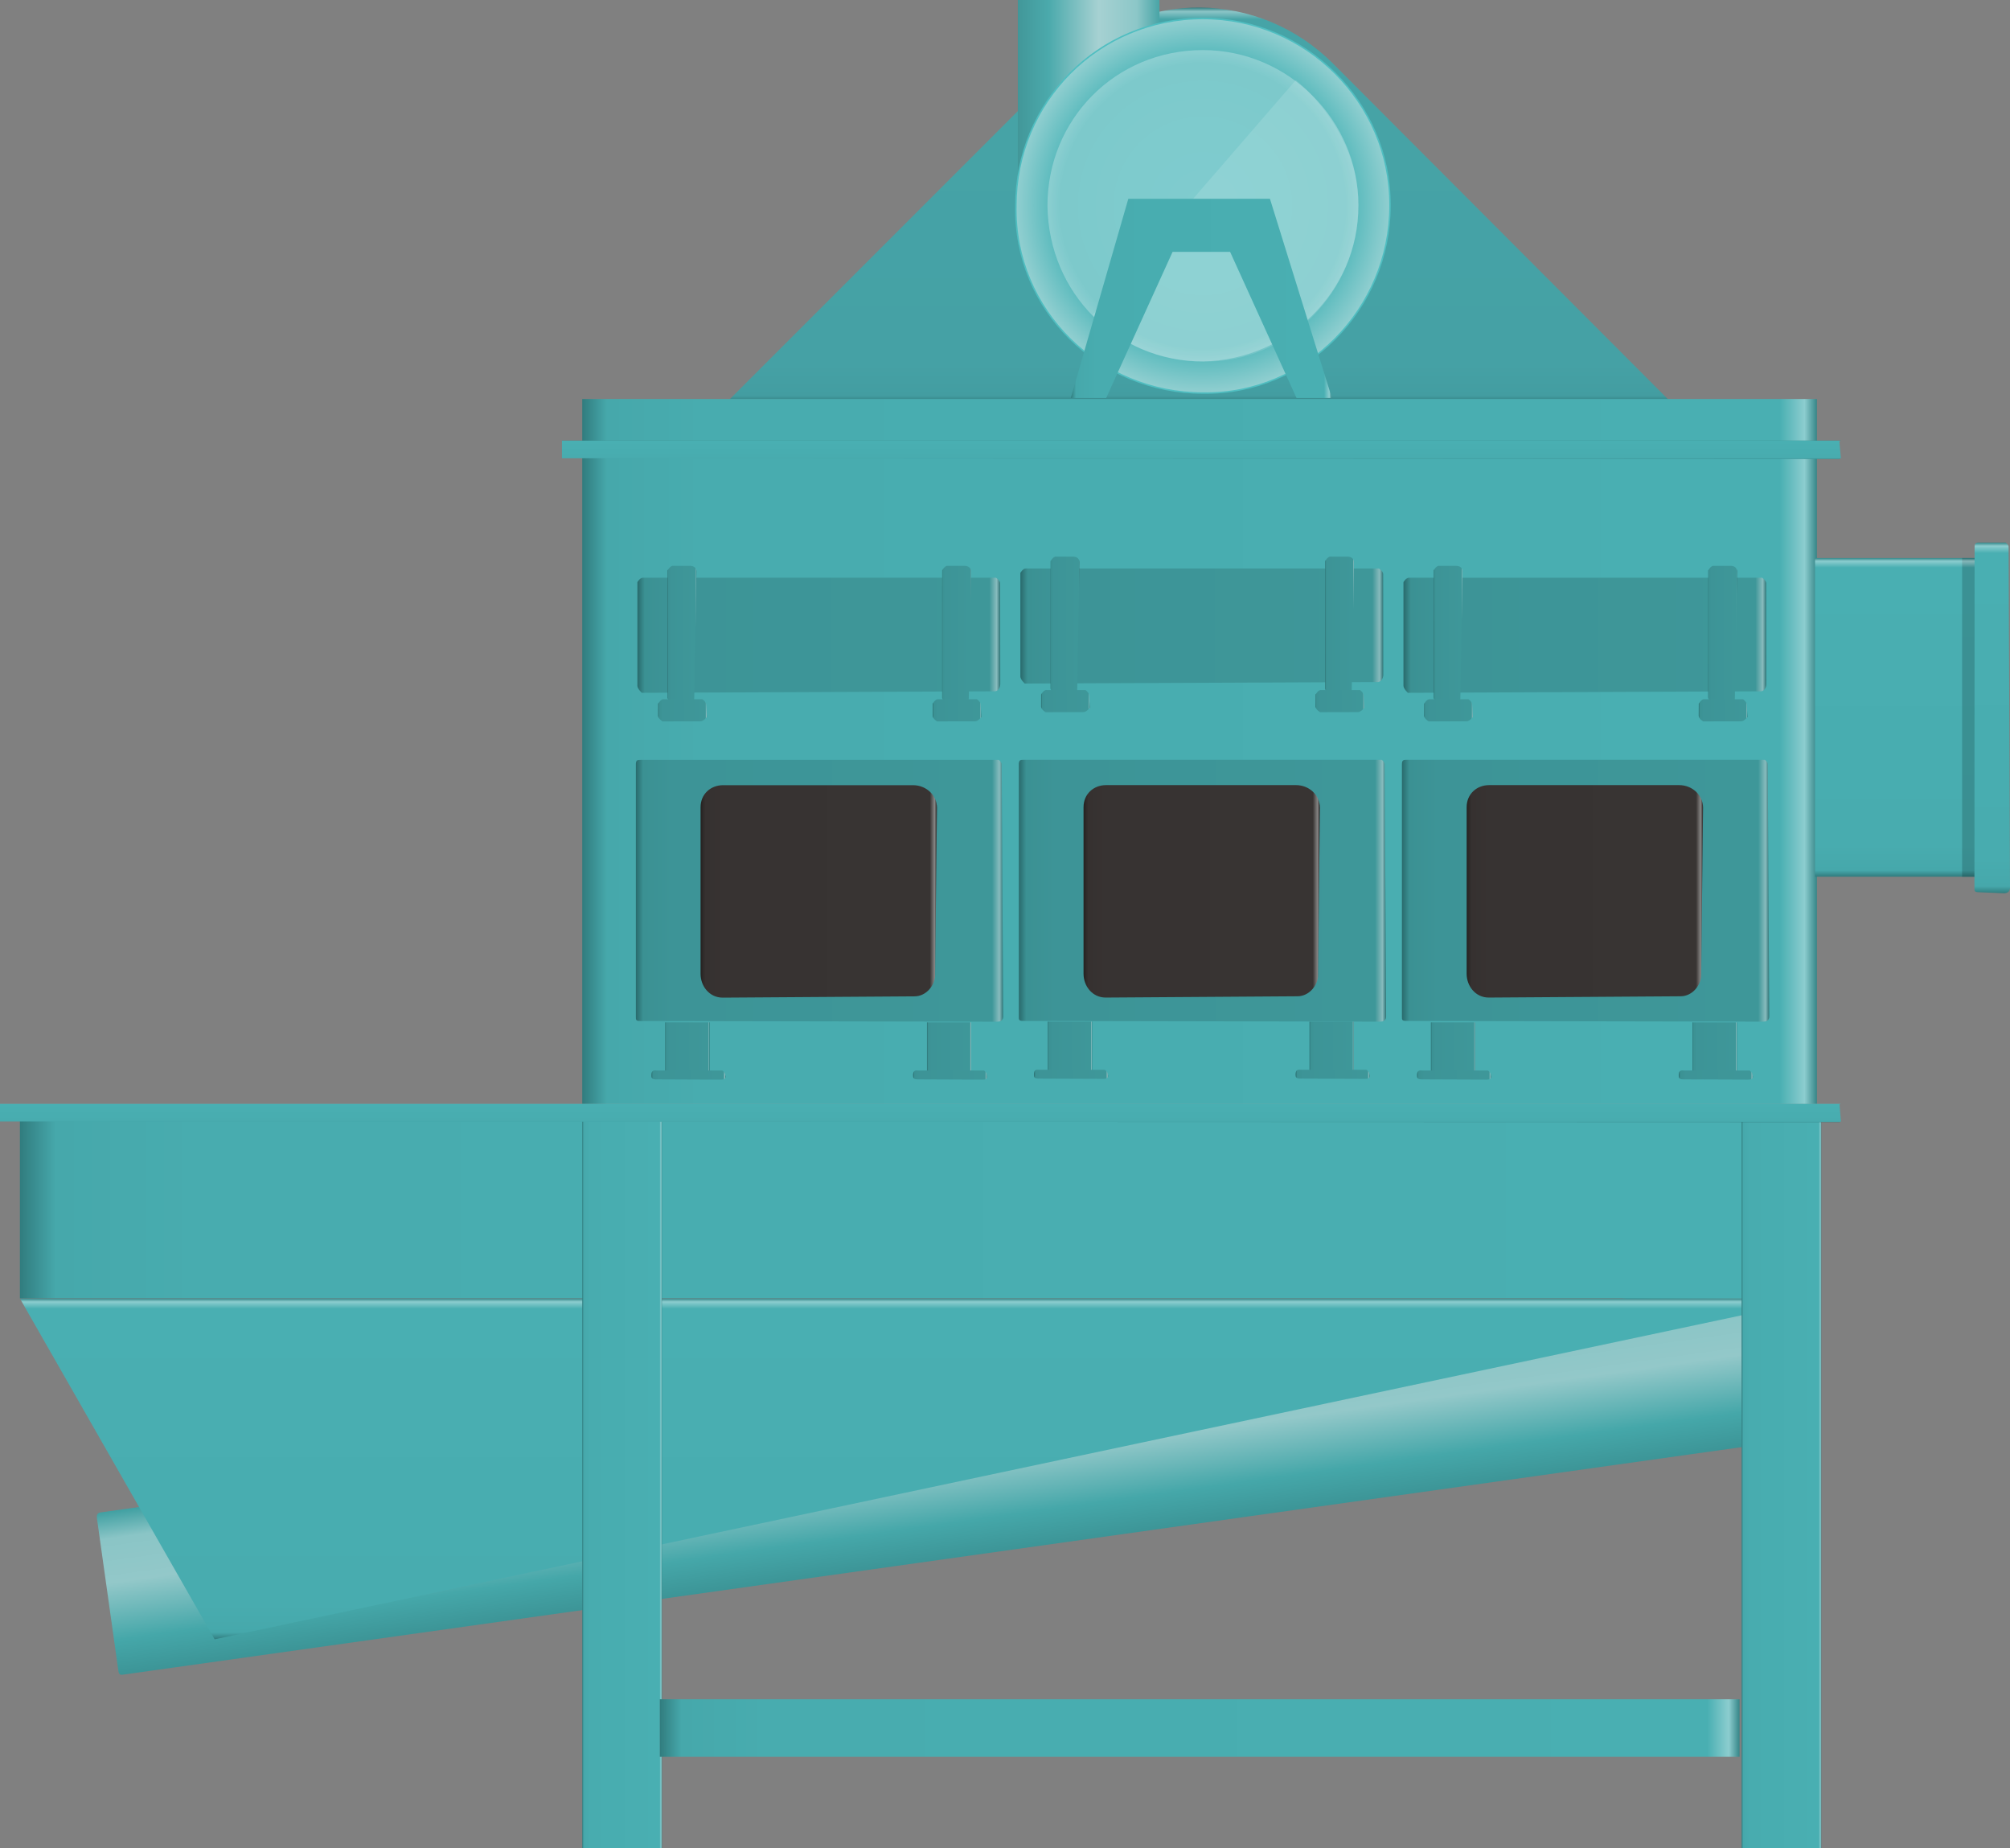 <?xml version="1.0" encoding="utf-8"?>
<!-- Generator: Adobe Illustrator 16.0.0, SVG Export Plug-In . SVG Version: 6.00 Build 0)  -->
<!DOCTYPE svg PUBLIC "-//W3C//DTD SVG 1.1//EN" "http://www.w3.org/Graphics/SVG/1.1/DTD/svg11.dtd">
<svg preserveAspectRatio="none" version="1.1" id="图层_1" xmlns="http://www.w3.org/2000/svg" xmlns:xlink="http://www.w3.org/1999/xlink" x="0px" y="0px"
	 width="340.656px" height="313.195px" viewBox="29.965 -13.547 340.656 313.195"
	 enable-background="new 29.965 -13.547 340.656 313.195" xml:space="preserve">
<rect x="29.965" y="-13.547" width="340.656" height="313.195" fill="#808080" stroke="none"/>
<g id="surface991">
	
		<linearGradient id="SVGID_1_" gradientUnits="userSpaceOnUse" x1="121.112" y1="257.775" x2="121.112" y2="168.287" gradientTransform="matrix(0.75 0 0 -0.75 142.69 181.059)">
		<stop  offset="0" style="stop-color:#347D80"/>
		<stop  offset="0.01" style="stop-color:#8BC5C7"/>
		<stop  offset="0.03" style="stop-color:#46A4A7"/>
		<stop  offset="0.9" style="stop-color:#45A1A5"/>
		<stop  offset="0.98" style="stop-color:#439DA1"/>
		<stop  offset="1" style="stop-color:#2F7476"/>
	</linearGradient>
	<path fill="url(#SVGID_1_)" d="M153.648,54.094l57-57c12.75-12.75,32.848-12.262,45.219,0.113l57.531,57.637L153.648,54.094z"/>
	
		<linearGradient id="SVGID_2_" gradientUnits="userSpaceOnUse" x1="179.268" y1="668.689" x2="179.268" y2="631.688" gradientTransform="matrix(0.743 -0.104 0.104 0.743 -6.87 -228.127)">
		<stop  offset="0" style="stop-color:#3C9496"/>
		<stop  offset="0.22" style="stop-color:#45A7A9"/>
		<stop  offset="0.57" style="stop-color:#93C8C9"/>
		<stop  offset="0.84" style="stop-color:#8AC5C6"/>
		<stop  offset="1" style="stop-color:#42A1A3"/>
	</linearGradient>
	<path fill="url(#SVGID_2_)" d="M50.871,270.203l287.426-40.395l-0.148-28.004L47.012,242.723c-0.742,0.105-0.656,0.727-0.598,1.137
		l3.613,25.707c0.102,0.742,0.43,0.695,0.84,0.637H50.871z"/>
	
		<linearGradient id="SVGID_3_" gradientUnits="userSpaceOnUse" x1="293.612" y1="207.79" x2="14.612" y2="207.79" gradientTransform="matrix(0.75 0 0 -0.75 117.685 214.029)">
		<stop  offset="0" style="stop-color:#368688"/>
		<stop  offset="0.01" style="stop-color:#8CCDCF"/>
		<stop  offset="0.03" style="stop-color:#49AFB2"/>
		<stop  offset="0.9" style="stop-color:#48ACAF"/>
		<stop  offset="0.98" style="stop-color:#46A8AB"/>
		<stop  offset="1" style="stop-color:#317C7E"/>
	</linearGradient>
	<path fill="url(#SVGID_3_)" d="M128.645,62.313h209.25v-8.25h-209.25V62.313z"/>
	
		<linearGradient id="SVGID_4_" gradientUnits="userSpaceOnUse" x1="421.612" y1="192.79" x2="14.613" y2="192.79" gradientTransform="matrix(0.75 0 0 -0.75 22.379 335.654)">
		<stop  offset="0" style="stop-color:#368688"/>
		<stop  offset="0.01" style="stop-color:#8CCDCF"/>
		<stop  offset="0.03" style="stop-color:#49AFB2"/>
		<stop  offset="0.9" style="stop-color:#48ACAF"/>
		<stop  offset="0.98" style="stop-color:#46A8AB"/>
		<stop  offset="1" style="stop-color:#317C7E"/>
	</linearGradient>
	<path fill="url(#SVGID_4_)" d="M33.34,175.688h305.25v30.75H33.34V175.688z"/>
	
		<linearGradient id="SVGID_5_" gradientUnits="userSpaceOnUse" x1="218.111" y1="213.29" x2="218.111" y2="136.29" gradientTransform="matrix(0.75 0 0 -0.75 22.38 366.435)">
		<stop  offset="0" style="stop-color:#368688"/>
		<stop  offset="0.01" style="stop-color:#8CCDCF"/>
		<stop  offset="0.03" style="stop-color:#49AFB2"/>
		<stop  offset="0.9" style="stop-color:#48ACAF"/>
		<stop  offset="0.98" style="stop-color:#46A8AB"/>
		<stop  offset="1" style="stop-color:#317C7E"/>
	</linearGradient>
	<path fill="url(#SVGID_5_)" d="M33.34,206.469h305.25l-272.25,57.75L33.34,206.469z"/>
	
		<linearGradient id="SVGID_6_" gradientUnits="userSpaceOnUse" x1="293.612" y1="138.787" x2="14.612" y2="138.787" gradientTransform="matrix(0.75 0 0 -0.75 117.685 223.887)">
		<stop  offset="0" style="stop-color:#368688"/>
		<stop  offset="0.01" style="stop-color:#8CCDCF"/>
		<stop  offset="0.03" style="stop-color:#49AFB2"/>
		<stop  offset="0.9" style="stop-color:#48ACAF"/>
		<stop  offset="0.98" style="stop-color:#46A8AB"/>
		<stop  offset="1" style="stop-color:#317C7E"/>
	</linearGradient>
	<path fill="url(#SVGID_6_)" d="M128.645,175.672h209.25V63.922h-209.25V175.672z"/>
	
		<linearGradient id="SVGID_7_" gradientUnits="userSpaceOnUse" x1="159.111" y1="213.32" x2="159.111" y2="209.117" gradientTransform="matrix(0.75 0 0 -0.75 114.249 221.068)">
		<stop  offset="0" style="stop-color:#368688"/>
		<stop  offset="0.01" style="stop-color:#8CCDCF"/>
		<stop  offset="0.03" style="stop-color:#49AFB2"/>
		<stop  offset="0.9" style="stop-color:#48ACAF"/>
		<stop  offset="0.98" style="stop-color:#46A8AB"/>
		<stop  offset="1" style="stop-color:#317C7E"/>
	</linearGradient>
	<path fill="url(#SVGID_7_)" d="M125.207,61.102h216.75c0,0-0.25,0.082-0.25,0.215l0.25,2.785l-0.25,0.129l-216.5-0.129
		c0,0,0,0.023,0-0.109V61.102v-0.023V61.102z"/>
	
		<linearGradient id="SVGID_8_" gradientUnits="userSpaceOnUse" x1="32.613" y1="130.29" x2="14.613" y2="130.29" gradientTransform="matrix(0.75 0 0 -0.75 314.169 335.115)">
		<stop  offset="0" style="stop-color:#368688"/>
		<stop  offset="0.01" style="stop-color:#8CCDCF"/>
		<stop  offset="0.03" style="stop-color:#49AFB2"/>
		<stop  offset="0.9" style="stop-color:#48ACAF"/>
		<stop  offset="0.98" style="stop-color:#46A8AB"/>
		<stop  offset="1" style="stop-color:#317C7E"/>
	</linearGradient>
	<path fill="url(#SVGID_8_)" d="M338.629,175.148h-13.5v124.5h13.5V175.148z"/>
	
		<linearGradient id="SVGID_9_" gradientUnits="userSpaceOnUse" x1="32.612" y1="130.29" x2="14.612" y2="130.29" gradientTransform="matrix(0.75 0 0 -0.75 117.685 335.115)">
		<stop  offset="0" style="stop-color:#368688"/>
		<stop  offset="0.01" style="stop-color:#8CCDCF"/>
		<stop  offset="0.03" style="stop-color:#49AFB2"/>
		<stop  offset="0.9" style="stop-color:#48ACAF"/>
		<stop  offset="0.98" style="stop-color:#46A8AB"/>
		<stop  offset="1" style="stop-color:#317C7E"/>
	</linearGradient>
	<path fill="url(#SVGID_9_)" d="M142.145,175.148h-13.5v124.5h13.5V175.148z"/>
	
		<linearGradient id="SVGID_10_" gradientUnits="userSpaceOnUse" x1="258.61" y1="206.79" x2="14.611" y2="206.79" gradientTransform="matrix(0.75 0 0 -0.75 130.826 434.349)">
		<stop  offset="0" style="stop-color:#368688"/>
		<stop  offset="0.01" style="stop-color:#8CCDCF"/>
		<stop  offset="0.03" style="stop-color:#49AFB2"/>
		<stop  offset="0.9" style="stop-color:#48ACAF"/>
		<stop  offset="0.98" style="stop-color:#46A8AB"/>
		<stop  offset="1" style="stop-color:#317C7E"/>
	</linearGradient>
	<path fill="url(#SVGID_10_)" d="M141.785,274.383h183v9.75h-183V274.383z"/>
	
		<linearGradient id="SVGID_11_" gradientUnits="userSpaceOnUse" x1="97.614" y1="183.708" x2="14.614" y2="183.708" gradientTransform="matrix(0.75 0 0 -0.75 191.676 275.158)">
		<stop  offset="0" style="stop-color:#2D7375"/>
		<stop  offset="0.01" style="stop-color:#88BBBD"/>
		<stop  offset="0.03" style="stop-color:#3E9799"/>
		<stop  offset="0.9" style="stop-color:#3D9497"/>
		<stop  offset="0.98" style="stop-color:#3B9193"/>
		<stop  offset="1" style="stop-color:#296A6C"/>
	</linearGradient>
	<path fill="url(#SVGID_11_)" d="M203.387,115.195h60.75c0,0,0.504,0.34,0.504,0.762l0.246,42.738c0,0.75-0.59,0.867-1.012,0.867
		l-60.488-0.117c-0.75,0-0.75-0.227-0.75-0.648v-42.852c0-0.75,0.34-0.75,0.762-0.75H203.387z"/>
	
		<linearGradient id="SVGID_12_" gradientUnits="userSpaceOnUse" x1="68.029" y1="189.288" x2="14.612" y2="189.288" gradientTransform="matrix(0.75 0 0 -0.75 202.647 279.449)">
		<stop  offset="0" style="stop-color:#292525"/>
		<stop  offset="0.01" style="stop-color:#868584"/>
		<stop  offset="0.03" style="stop-color:#383433"/>
		<stop  offset="0.9" style="stop-color:#373332"/>
		<stop  offset="0.98" style="stop-color:#363130"/>
		<stop  offset="1" style="stop-color:#252221"/>
	</linearGradient>
	<path fill="url(#SVGID_12_)" d="M217.355,119.484h32.25c2.25,0,4.063,1.707,4.063,3.816l-0.313,28.434c0,1.5-1.395,3.531-3.5,3.531
		l-32.5,0.219c-2.25,0-3.75-1.93-3.75-4.035v-28.215c0-2.25,1.711-3.75,3.816-3.75H217.355z"/>
	
		<linearGradient id="SVGID_13_" gradientUnits="userSpaceOnUse" x1="97.615" y1="183.708" x2="14.615" y2="183.708" gradientTransform="matrix(0.75 0 0 -0.75 256.606 275.158)">
		<stop  offset="0" style="stop-color:#2D7375"/>
		<stop  offset="0.01" style="stop-color:#88BBBD"/>
		<stop  offset="0.03" style="stop-color:#3E9799"/>
		<stop  offset="0.9" style="stop-color:#3D9497"/>
		<stop  offset="0.98" style="stop-color:#3B9193"/>
		<stop  offset="1" style="stop-color:#296A6C"/>
	</linearGradient>
	<path fill="url(#SVGID_13_)" d="M268.316,115.195h60.75c0,0,0.5,0.34,0.5,0.762l0.25,42.738c0,0.75-0.59,0.867-1.012,0.867
		l-60.488-0.117c-0.75,0-0.75-0.227-0.75-0.648v-42.852c0-0.75,0.34-0.75,0.762-0.75H268.316z"/>
	
		<linearGradient id="SVGID_14_" gradientUnits="userSpaceOnUse" x1="68.029" y1="189.288" x2="14.613" y2="189.288" gradientTransform="matrix(0.75 0 0 -0.75 267.575 279.449)">
		<stop  offset="0" style="stop-color:#292525"/>
		<stop  offset="0.01" style="stop-color:#868584"/>
		<stop  offset="0.03" style="stop-color:#383433"/>
		<stop  offset="0.9" style="stop-color:#373332"/>
		<stop  offset="0.98" style="stop-color:#363130"/>
		<stop  offset="1" style="stop-color:#252221"/>
	</linearGradient>
	<path fill="url(#SVGID_14_)" d="M282.285,119.484h32.25c2.25,0,4.063,1.707,4.063,3.816l-0.313,28.434
		c0,1.5-1.395,3.531-3.504,3.531l-32.496,0.219c-2.25,0-3.75-1.93-3.75-4.035v-28.215c0-2.25,1.707-3.75,3.816-3.75H282.285z"/>
	
		<linearGradient id="SVGID_15_" gradientUnits="userSpaceOnUse" x1="-542.612" y1="190.286" x2="-574.612" y2="190.286" gradientTransform="matrix(-0.75 0 0 -0.75 -204.49 146.416)">
		<stop  offset="0" style="stop-color:#429799"/>
		<stop  offset="0.22" style="stop-color:#4BAAAC"/>
		<stop  offset="0.57" style="stop-color:#A6D1D2"/>
		<stop  offset="0.84" style="stop-color:#8CC7C8"/>
		<stop  offset="1" style="stop-color:#48A4A6"/>
	</linearGradient>
	<path fill="url(#SVGID_15_)" d="M226.469-13.547h-24v34.5h24V-13.547z"/>
	
		<radialGradient id="SVGID_16_" cx="-532.346" cy="170.977" r="59.809" gradientTransform="matrix(-0.75 0 0 -0.75 -165.422 149.555)" gradientUnits="userSpaceOnUse">
		<stop  offset="0" style="stop-color:#4EB9BC"/>
		<stop  offset="0.54" style="stop-color:#4CB5B8"/>
		<stop  offset="0.74" style="stop-color:#9FD4D5"/>
		<stop  offset="0.91" style="stop-color:#4CB5B8"/>
		<stop  offset="1" style="stop-color:#4CB5B8"/>
	</radialGradient>
	<path fill="url(#SVGID_16_)" stroke="#50BEC1" stroke-width="0.25" stroke-linejoin="bevel" stroke-miterlimit="10" d="
		M265.539,21.09c0-17.25-14.191-31.5-31.699-31.5c-17.801,0-31.699,14.207-31.699,31.73c-0.352,17.77,14.191,31.73,31.699,31.73
		c17.449,0.289,31.699-14.207,31.699-31.73V21.09z"/>
	<path fill="#FFFFFF" fill-opacity="0.275" d="M260.188,21.191c0-14.25-11.797-26.25-26.352-26.25
		c-14.898,0-26.348,11.809-26.348,26.375c0.199,14.875,11.797,26.379,26.348,26.379c14.352-0.254,26.352-11.813,26.352-26.379
		V21.191z"/>
	<path fill="#FFFFFF" fill-opacity="0.126" d="M260.18,21.027c0-12.75-10.598-21-10.598-21l-34.402,39.75
		c0,0,6.531,7.938,18.648,7.938c14.352,0.313,26.352-11.82,26.352-26.383V21.027z"/>
	
		<linearGradient id="SVGID_17_" gradientUnits="userSpaceOnUse" x1="73.613" y1="190.79" x2="14.613" y2="190.79" gradientTransform="matrix(0.75 0 0 -0.75 200.486 180.099)">
		<stop  offset="0" style="stop-color:#368688"/>
		<stop  offset="0.01" style="stop-color:#8CCDCF"/>
		<stop  offset="0.03" style="stop-color:#49AFB2"/>
		<stop  offset="0.9" style="stop-color:#48ACAF"/>
		<stop  offset="0.98" style="stop-color:#46A8AB"/>
		<stop  offset="1" style="stop-color:#317C7E"/>
	</linearGradient>
	<path fill="url(#SVGID_17_)" d="M221.195,20.133h24l10.5,33.75h-6l-11.25-24.75h-9.75l-11.25,24.75h-6L221.195,20.133z"/>
	
		<linearGradient id="SVGID_18_" gradientUnits="userSpaceOnUse" x1="222.611" y1="213.311" x2="222.611" y2="209.14" gradientTransform="matrix(0.75 0 0 -0.75 19.006 333.44)">
		<stop  offset="0" style="stop-color:#368688"/>
		<stop  offset="0.01" style="stop-color:#8CCDCF"/>
		<stop  offset="0.03" style="stop-color:#49AFB2"/>
		<stop  offset="0.9" style="stop-color:#48ACAF"/>
		<stop  offset="0.98" style="stop-color:#46A8AB"/>
		<stop  offset="1" style="stop-color:#317C7E"/>
	</linearGradient>
	<path fill="url(#SVGID_18_)" d="M29.965,173.477h312c0,0-0.234,0.063-0.234,0.168l0.234,2.832l-0.234,0.109l-311.766-0.109
		c0,0,0,0.023,0-0.078V173.477v-0.02V173.477z"/>
	
		<linearGradient id="SVGID_19_" gradientUnits="userSpaceOnUse" x1="24.61" y1="207.287" x2="14.61" y2="207.287" gradientTransform="matrix(0.75 0 0 -0.75 131.761 319.652)">
		<stop  offset="0" style="stop-color:#2D7375"/>
		<stop  offset="0.01" style="stop-color:#88BBBD"/>
		<stop  offset="0.03" style="stop-color:#3E9799"/>
		<stop  offset="0.9" style="stop-color:#3D9497"/>
		<stop  offset="0.98" style="stop-color:#3B9193"/>
		<stop  offset="1" style="stop-color:#296A6C"/>
	</linearGradient>
	<path fill="url(#SVGID_19_)" d="M142.719,159.688h7.5v9h-7.5V159.688z"/>
	
		<linearGradient id="SVGID_20_" gradientUnits="userSpaceOnUse" x1="31.353" y1="212.269" x2="14.585" y2="212.269" gradientTransform="matrix(0.75 0 0 -0.75 129.424 327.809)">
		<stop  offset="0" style="stop-color:#2D7375"/>
		<stop  offset="0.01" style="stop-color:#88BBBD"/>
		<stop  offset="0.03" style="stop-color:#3E9799"/>
		<stop  offset="0.9" style="stop-color:#3D9497"/>
		<stop  offset="0.98" style="stop-color:#3B9193"/>
		<stop  offset="1" style="stop-color:#296A6C"/>
	</linearGradient>
	<path fill="url(#SVGID_20_)" d="M141.133,167.844h11.25c0,0,0.496,0.332,0.496,0.762c0.254,0.738-0.352,0.785-0.781,0.785
		l-10.965-0.047c-0.75,0-0.77-0.305-0.77-0.738c0.02-0.762,0.352-0.781,0.781-0.781L141.133,167.844z"/>
	
		<linearGradient id="SVGID_21_" gradientUnits="userSpaceOnUse" x1="24.614" y1="207.287" x2="14.614" y2="207.287" gradientTransform="matrix(0.75 0 0 -0.75 176.11 319.652)">
		<stop  offset="0" style="stop-color:#2D7375"/>
		<stop  offset="0.01" style="stop-color:#88BBBD"/>
		<stop  offset="0.03" style="stop-color:#3E9799"/>
		<stop  offset="0.9" style="stop-color:#3D9497"/>
		<stop  offset="0.98" style="stop-color:#3B9193"/>
		<stop  offset="1" style="stop-color:#296A6C"/>
	</linearGradient>
	<path fill="url(#SVGID_21_)" d="M187.07,159.688h7.5v9h-7.5V159.688z"/>
	
		<linearGradient id="SVGID_22_" gradientUnits="userSpaceOnUse" x1="31.354" y1="212.269" x2="14.589" y2="212.269" gradientTransform="matrix(0.75 0 0 -0.75 173.773 327.809)">
		<stop  offset="0" style="stop-color:#2D7375"/>
		<stop  offset="0.01" style="stop-color:#88BBBD"/>
		<stop  offset="0.03" style="stop-color:#3E9799"/>
		<stop  offset="0.9" style="stop-color:#3D9497"/>
		<stop  offset="0.98" style="stop-color:#3B9193"/>
		<stop  offset="1" style="stop-color:#296A6C"/>
	</linearGradient>
	<path fill="url(#SVGID_22_)" d="M185.484,167.844h11.25c0,0,0.492,0.332,0.492,0.762c0.258,0.738-0.348,0.785-0.781,0.785
		l-10.961-0.047c-0.75,0-0.77-0.305-0.77-0.738c0.02-0.762,0.348-0.781,0.781-0.781L185.484,167.844z"/>
	
		<linearGradient id="SVGID_23_" gradientUnits="userSpaceOnUse" x1="24.612" y1="207.286" x2="14.612" y2="207.286" gradientTransform="matrix(0.75 0 0 -0.75 196.591 319.525)">
		<stop  offset="0" style="stop-color:#2D7375"/>
		<stop  offset="0.01" style="stop-color:#88BBBD"/>
		<stop  offset="0.03" style="stop-color:#3E9799"/>
		<stop  offset="0.9" style="stop-color:#3D9497"/>
		<stop  offset="0.98" style="stop-color:#3B9193"/>
		<stop  offset="1" style="stop-color:#296A6C"/>
	</linearGradient>
	<path fill="url(#SVGID_23_)" d="M207.551,159.563h7.5v9h-7.5V159.563z"/>
	
		<linearGradient id="SVGID_24_" gradientUnits="userSpaceOnUse" x1="31.355" y1="212.27" x2="14.586" y2="212.27" gradientTransform="matrix(0.75 0 0 -0.75 194.255 327.682)">
		<stop  offset="0" style="stop-color:#2D7375"/>
		<stop  offset="0.01" style="stop-color:#88BBBD"/>
		<stop  offset="0.03" style="stop-color:#3E9799"/>
		<stop  offset="0.9" style="stop-color:#3D9497"/>
		<stop  offset="0.98" style="stop-color:#3B9193"/>
		<stop  offset="1" style="stop-color:#296A6C"/>
	</linearGradient>
	<path fill="url(#SVGID_24_)" d="M205.965,167.719h11.25c0,0,0.496,0.328,0.496,0.762c0.254,0.738-0.352,0.781-0.781,0.781
		l-10.965-0.043c-0.75,0-0.77-0.305-0.77-0.738c0.02-0.762,0.352-0.781,0.781-0.781L205.965,167.719z"/>
	
		<linearGradient id="SVGID_25_" gradientUnits="userSpaceOnUse" x1="24.615" y1="207.286" x2="14.615" y2="207.286" gradientTransform="matrix(0.75 0 0 -0.75 240.941 319.525)">
		<stop  offset="0" style="stop-color:#2D7375"/>
		<stop  offset="0.01" style="stop-color:#88BBBD"/>
		<stop  offset="0.03" style="stop-color:#3E9799"/>
		<stop  offset="0.9" style="stop-color:#3D9497"/>
		<stop  offset="0.98" style="stop-color:#3B9193"/>
		<stop  offset="1" style="stop-color:#296A6C"/>
	</linearGradient>
	<path fill="url(#SVGID_25_)" d="M251.902,159.563h7.5v9h-7.5V159.563z"/>
	
		<linearGradient id="SVGID_26_" gradientUnits="userSpaceOnUse" x1="31.353" y1="212.27" x2="14.585" y2="212.27" gradientTransform="matrix(0.75 0 0 -0.75 238.604 327.682)">
		<stop  offset="0" style="stop-color:#2D7375"/>
		<stop  offset="0.01" style="stop-color:#88BBBD"/>
		<stop  offset="0.03" style="stop-color:#3E9799"/>
		<stop  offset="0.9" style="stop-color:#3D9497"/>
		<stop  offset="0.98" style="stop-color:#3B9193"/>
		<stop  offset="1" style="stop-color:#296A6C"/>
	</linearGradient>
	<path fill="url(#SVGID_26_)" d="M250.313,167.719h11.25c0,0,0.496,0.328,0.496,0.762c0.254,0.738-0.348,0.781-0.781,0.781
		l-10.965-0.043c-0.75,0-0.77-0.305-0.77-0.738c0.02-0.762,0.352-0.781,0.785-0.781L250.313,167.719z"/>
	
		<linearGradient id="SVGID_27_" gradientUnits="userSpaceOnUse" x1="24.613" y1="207.285" x2="14.613" y2="207.285" gradientTransform="matrix(0.75 0 0 -0.75 261.521 319.65)">
		<stop  offset="0" style="stop-color:#2D7375"/>
		<stop  offset="0.01" style="stop-color:#88BBBD"/>
		<stop  offset="0.03" style="stop-color:#3E9799"/>
		<stop  offset="0.9" style="stop-color:#3D9497"/>
		<stop  offset="0.98" style="stop-color:#3B9193"/>
		<stop  offset="1" style="stop-color:#296A6C"/>
	</linearGradient>
	<path fill="url(#SVGID_27_)" d="M272.48,159.688h7.5v9h-7.5V159.688z"/>
	
		<linearGradient id="SVGID_28_" gradientUnits="userSpaceOnUse" x1="31.356" y1="212.272" x2="14.588" y2="212.272" gradientTransform="matrix(0.75 0 0 -0.75 259.184 327.808)">
		<stop  offset="0" style="stop-color:#2D7375"/>
		<stop  offset="0.01" style="stop-color:#88BBBD"/>
		<stop  offset="0.03" style="stop-color:#3E9799"/>
		<stop  offset="0.9" style="stop-color:#3D9497"/>
		<stop  offset="0.98" style="stop-color:#3B9193"/>
		<stop  offset="1" style="stop-color:#296A6C"/>
	</linearGradient>
	<path fill="url(#SVGID_28_)" d="M270.895,167.844h11.25c0,0,0.496,0.328,0.496,0.762c0.254,0.738-0.352,0.781-0.785,0.781
		l-10.961-0.043c-0.75,0-0.77-0.305-0.77-0.738c0.02-0.762,0.348-0.781,0.781-0.781L270.895,167.844z"/>
	
		<linearGradient id="SVGID_29_" gradientUnits="userSpaceOnUse" x1="24.611" y1="207.285" x2="14.611" y2="207.285" gradientTransform="matrix(0.75 0 0 -0.75 305.87 319.65)">
		<stop  offset="0" style="stop-color:#2D7375"/>
		<stop  offset="0.01" style="stop-color:#88BBBD"/>
		<stop  offset="0.03" style="stop-color:#3E9799"/>
		<stop  offset="0.9" style="stop-color:#3D9497"/>
		<stop  offset="0.98" style="stop-color:#3B9193"/>
		<stop  offset="1" style="stop-color:#296A6C"/>
	</linearGradient>
	<path fill="url(#SVGID_29_)" d="M316.828,159.688h7.5v9h-7.5V159.688z"/>
	
		<linearGradient id="SVGID_30_" gradientUnits="userSpaceOnUse" x1="31.353" y1="212.272" x2="14.585" y2="212.272" gradientTransform="matrix(0.75 0 0 -0.75 303.533 327.808)">
		<stop  offset="0" style="stop-color:#2D7375"/>
		<stop  offset="0.01" style="stop-color:#88BBBD"/>
		<stop  offset="0.03" style="stop-color:#3E9799"/>
		<stop  offset="0.9" style="stop-color:#3D9497"/>
		<stop  offset="0.98" style="stop-color:#3B9193"/>
		<stop  offset="1" style="stop-color:#296A6C"/>
	</linearGradient>
	<path fill="url(#SVGID_30_)" d="M315.242,167.844h11.25c0,0,0.496,0.328,0.496,0.762c0.254,0.738-0.352,0.781-0.781,0.781
		l-10.965-0.043c-0.75,0-0.77-0.305-0.77-0.738c0.02-0.762,0.352-0.781,0.781-0.781L315.242,167.844z"/>
	
		<linearGradient id="SVGID_31_" gradientUnits="userSpaceOnUse" x1="96.612" y1="200.286" x2="14.612" y2="200.286" gradientTransform="matrix(0.75 0 0 -0.75 127.033 244.308)">
		<stop  offset="0" style="stop-color:#2D7375"/>
		<stop  offset="0.01" style="stop-color:#88BBBD"/>
		<stop  offset="0.03" style="stop-color:#3E9799"/>
		<stop  offset="0.9" style="stop-color:#3D9497"/>
		<stop  offset="0.98" style="stop-color:#3B9193"/>
		<stop  offset="1" style="stop-color:#296A6C"/>
	</linearGradient>
	<path fill="url(#SVGID_31_)" d="M138.742,84.344h60c0,0,0.73,0.418,0.73,0.938l0.02,17.063c0,0.75-0.441,1.246-0.957,1.246
		l-59.793,0.254c0,0-0.75-0.676-0.75-1.191V85.094c0,0,0.422-0.75,0.941-0.75H138.742z"/>
	
		<linearGradient id="SVGID_32_" gradientUnits="userSpaceOnUse" x1="21.112" y1="197.794" x2="14.606" y2="197.794" gradientTransform="matrix(0.75 0 0 -0.75 132.166 242.298)">
		<stop  offset="0" style="stop-color:#2D7375"/>
		<stop  offset="0.01" style="stop-color:#88BBBD"/>
		<stop  offset="0.03" style="stop-color:#3E9799"/>
		<stop  offset="0.9" style="stop-color:#3D9497"/>
		<stop  offset="0.98" style="stop-color:#3B9193"/>
		<stop  offset="1" style="stop-color:#296A6C"/>
	</linearGradient>
	<path fill="url(#SVGID_32_)" d="M143.875,82.332h3c0.75,0,1.125,0.398,1.125,0.918l-0.375,21.582c0,0-0.043,0.766-0.563,0.766
		l-3.188-0.016c0,0-0.754-0.41-0.754-0.93l0.004-21.57c0,0,0.414-0.773,0.934-0.773L143.875,82.332z"/>
	
		<linearGradient id="SVGID_33_" gradientUnits="userSpaceOnUse" x1="21.113" y1="197.794" x2="14.608" y2="197.794" gradientTransform="matrix(0.75 0 0 -0.75 178.692 242.298)">
		<stop  offset="0" style="stop-color:#2D7375"/>
		<stop  offset="0.01" style="stop-color:#88BBBD"/>
		<stop  offset="0.03" style="stop-color:#3E9799"/>
		<stop  offset="0.9" style="stop-color:#3D9497"/>
		<stop  offset="0.98" style="stop-color:#3B9193"/>
		<stop  offset="1" style="stop-color:#296A6C"/>
	</linearGradient>
	<path fill="url(#SVGID_33_)" d="M190.402,82.332h3c0.75,0,1.125,0.398,1.125,0.918l-0.375,21.582c0,0-0.047,0.766-0.563,0.766
		l-3.188-0.016c0,0-0.754-0.41-0.754-0.93l0.004-21.57c0,0,0.414-0.773,0.934-0.773L190.402,82.332z"/>
	
		<linearGradient id="SVGID_34_" gradientUnits="userSpaceOnUse" x1="25.612" y1="210.804" x2="14.601" y2="210.804" gradientTransform="matrix(0.75 0 0 -0.75 130.553 264.904)">
		<stop  offset="0" style="stop-color:#2D7375"/>
		<stop  offset="0.01" style="stop-color:#88BBBD"/>
		<stop  offset="0.03" style="stop-color:#3E9799"/>
		<stop  offset="0.9" style="stop-color:#3D9497"/>
		<stop  offset="0.98" style="stop-color:#3B9193"/>
		<stop  offset="1" style="stop-color:#296A6C"/>
	</linearGradient>
	<path fill="url(#SVGID_34_)" d="M142.262,104.938h6.75c0,0,0.625,0.402,0.625,0.922l0.125,2.078c0,0-0.543,0.738-1.063,0.738
		l-6.438,0.012c0,0-0.758-0.434-0.758-0.953l0.008-2.047c0,0,0.41-0.77,0.93-0.77L142.262,104.938z"/>
	
		<linearGradient id="SVGID_35_" gradientUnits="userSpaceOnUse" x1="25.613" y1="210.804" x2="14.603" y2="210.804" gradientTransform="matrix(0.75 0 0 -0.75 177.079 264.904)">
		<stop  offset="0" style="stop-color:#2D7375"/>
		<stop  offset="0.01" style="stop-color:#88BBBD"/>
		<stop  offset="0.03" style="stop-color:#3E9799"/>
		<stop  offset="0.9" style="stop-color:#3D9497"/>
		<stop  offset="0.98" style="stop-color:#3B9193"/>
		<stop  offset="1" style="stop-color:#296A6C"/>
	</linearGradient>
	<path fill="url(#SVGID_35_)" d="M188.789,104.938h6.75c0,0,0.625,0.402,0.625,0.922l0.125,2.078c0,0-0.547,0.738-1.063,0.738
		l-6.438,0.012c0,0-0.758-0.434-0.758-0.953l0.008-2.047c0,0,0.41-0.77,0.93-0.77L188.789,104.938z"/>
	
		<linearGradient id="SVGID_36_" gradientUnits="userSpaceOnUse" x1="96.613" y1="200.289" x2="14.613" y2="200.289" gradientTransform="matrix(0.75 0 0 -0.75 191.939 242.743)">
		<stop  offset="0" style="stop-color:#2D7375"/>
		<stop  offset="0.01" style="stop-color:#88BBBD"/>
		<stop  offset="0.03" style="stop-color:#3E9799"/>
		<stop  offset="0.9" style="stop-color:#3D9497"/>
		<stop  offset="0.98" style="stop-color:#3B9193"/>
		<stop  offset="1" style="stop-color:#296A6C"/>
	</linearGradient>
	<path fill="url(#SVGID_36_)" d="M203.648,82.777h60c0,0,0.73,0.422,0.73,0.941l0.02,17.059c0,0.75-0.441,1.246-0.961,1.246
		l-59.789,0.254c0,0-0.75-0.672-0.75-1.191V83.527c0,0,0.422-0.75,0.938-0.75H203.648z"/>
	
		<linearGradient id="SVGID_37_" gradientUnits="userSpaceOnUse" x1="21.113" y1="197.792" x2="14.603" y2="197.792" gradientTransform="matrix(0.75 0 0 -0.75 197.071 240.733)">
		<stop  offset="0" style="stop-color:#2D7375"/>
		<stop  offset="0.01" style="stop-color:#88BBBD"/>
		<stop  offset="0.03" style="stop-color:#3E9799"/>
		<stop  offset="0.9" style="stop-color:#3D9497"/>
		<stop  offset="0.98" style="stop-color:#3B9193"/>
		<stop  offset="1" style="stop-color:#296A6C"/>
	</linearGradient>
	<path fill="url(#SVGID_37_)" d="M208.781,80.77h3c0.75,0,1.125,0.395,1.125,0.914l-0.375,21.586c0,0-0.047,0.766-0.563,0.766
		l-3.188-0.016c0,0-0.758-0.41-0.758-0.93l0.008-21.57c0,0,0.414-0.773,0.934-0.773L208.781,80.77z"/>
	
		<linearGradient id="SVGID_38_" gradientUnits="userSpaceOnUse" x1="21.115" y1="197.792" x2="14.604" y2="197.792" gradientTransform="matrix(0.75 0 0 -0.75 243.598 240.733)">
		<stop  offset="0" style="stop-color:#2D7375"/>
		<stop  offset="0.01" style="stop-color:#88BBBD"/>
		<stop  offset="0.03" style="stop-color:#3E9799"/>
		<stop  offset="0.9" style="stop-color:#3D9497"/>
		<stop  offset="0.98" style="stop-color:#3B9193"/>
		<stop  offset="1" style="stop-color:#296A6C"/>
	</linearGradient>
	<path fill="url(#SVGID_38_)" d="M255.309,80.77h3c0.75,0,1.125,0.395,1.125,0.914l-0.375,21.586c0,0-0.047,0.766-0.566,0.766
		l-3.184-0.016c0,0-0.758-0.41-0.758-0.93l0.008-21.57c0,0,0.414-0.773,0.934-0.773L255.309,80.77z"/>
	
		<linearGradient id="SVGID_39_" gradientUnits="userSpaceOnUse" x1="25.613" y1="210.802" x2="14.602" y2="210.802" gradientTransform="matrix(0.75 0 0 -0.75 195.458 263.34)">
		<stop  offset="0" style="stop-color:#2D7375"/>
		<stop  offset="0.01" style="stop-color:#88BBBD"/>
		<stop  offset="0.03" style="stop-color:#3E9799"/>
		<stop  offset="0.9" style="stop-color:#3D9497"/>
		<stop  offset="0.98" style="stop-color:#3B9193"/>
		<stop  offset="1" style="stop-color:#296A6C"/>
	</linearGradient>
	<path fill="url(#SVGID_39_)" d="M207.168,103.375h6.75c0,0,0.625,0.402,0.625,0.918l0.125,2.082c0,0-0.547,0.734-1.063,0.734
		l-6.438,0.016c0,0-0.758-0.434-0.758-0.953l0.008-2.047c0,0,0.41-0.77,0.93-0.77L207.168,103.375z"/>
	
		<linearGradient id="SVGID_40_" gradientUnits="userSpaceOnUse" x1="25.614" y1="210.802" x2="14.599" y2="210.802" gradientTransform="matrix(0.75 0 0 -0.75 241.984 263.34)">
		<stop  offset="0" style="stop-color:#2D7375"/>
		<stop  offset="0.01" style="stop-color:#88BBBD"/>
		<stop  offset="0.03" style="stop-color:#3E9799"/>
		<stop  offset="0.9" style="stop-color:#3D9497"/>
		<stop  offset="0.98" style="stop-color:#3B9193"/>
		<stop  offset="1" style="stop-color:#296A6C"/>
	</linearGradient>
	<path fill="url(#SVGID_40_)" d="M253.695,103.375h6.75c0,0,0.625,0.402,0.625,0.918l0.125,2.082c0,0-0.547,0.734-1.066,0.734
		l-6.434,0.016c0,0-0.762-0.434-0.762-0.953l0.012-2.047c0,0,0.41-0.77,0.93-0.77L253.695,103.375z"/>
	
		<linearGradient id="SVGID_41_" gradientUnits="userSpaceOnUse" x1="96.614" y1="200.286" x2="14.614" y2="200.286" gradientTransform="matrix(0.75 0 0 -0.75 256.867 244.308)">
		<stop  offset="0" style="stop-color:#2D7375"/>
		<stop  offset="0.01" style="stop-color:#88BBBD"/>
		<stop  offset="0.03" style="stop-color:#3E9799"/>
		<stop  offset="0.9" style="stop-color:#3D9497"/>
		<stop  offset="0.98" style="stop-color:#3B9193"/>
		<stop  offset="1" style="stop-color:#296A6C"/>
	</linearGradient>
	<path fill="url(#SVGID_41_)" d="M268.578,84.344h60c0,0,0.727,0.418,0.727,0.938l0.023,17.063c0,0.75-0.441,1.246-0.961,1.246
		l-59.789,0.254c0,0-0.75-0.676-0.75-1.191V85.094c0,0,0.418-0.75,0.938-0.75H268.578z"/>
	
		<linearGradient id="SVGID_42_" gradientUnits="userSpaceOnUse" x1="21.114" y1="197.794" x2="14.604" y2="197.794" gradientTransform="matrix(0.75 0 0 -0.75 262 242.298)">
		<stop  offset="0" style="stop-color:#2D7375"/>
		<stop  offset="0.01" style="stop-color:#88BBBD"/>
		<stop  offset="0.03" style="stop-color:#3E9799"/>
		<stop  offset="0.9" style="stop-color:#3D9497"/>
		<stop  offset="0.98" style="stop-color:#3B9193"/>
		<stop  offset="1" style="stop-color:#296A6C"/>
	</linearGradient>
	<path fill="url(#SVGID_42_)" d="M273.711,82.332h3c0.75,0,1.125,0.398,1.125,0.918l-0.375,21.582c0,0-0.047,0.766-0.566,0.766
		l-3.184-0.016c0,0-0.758-0.41-0.758-0.93l0.008-21.57c0,0,0.414-0.773,0.934-0.773L273.711,82.332z"/>
	
		<linearGradient id="SVGID_43_" gradientUnits="userSpaceOnUse" x1="21.115" y1="197.794" x2="14.605" y2="197.794" gradientTransform="matrix(0.75 0 0 -0.75 308.526 242.298)">
		<stop  offset="0" style="stop-color:#2D7375"/>
		<stop  offset="0.01" style="stop-color:#88BBBD"/>
		<stop  offset="0.03" style="stop-color:#3E9799"/>
		<stop  offset="0.9" style="stop-color:#3D9497"/>
		<stop  offset="0.98" style="stop-color:#3B9193"/>
		<stop  offset="1" style="stop-color:#296A6C"/>
	</linearGradient>
	<path fill="url(#SVGID_43_)" d="M320.238,82.332h3c0.75,0,1.125,0.398,1.125,0.918l-0.375,21.582c0,0-0.047,0.766-0.566,0.766
		l-3.184-0.016c0,0-0.758-0.41-0.758-0.93l0.008-21.57c0,0,0.414-0.773,0.93-0.773L320.238,82.332z"/>
	
		<linearGradient id="SVGID_44_" gradientUnits="userSpaceOnUse" x1="25.613" y1="210.804" x2="14.598" y2="210.804" gradientTransform="matrix(0.75 0 0 -0.75 260.387 264.904)">
		<stop  offset="0" style="stop-color:#2D7375"/>
		<stop  offset="0.01" style="stop-color:#88BBBD"/>
		<stop  offset="0.03" style="stop-color:#3E9799"/>
		<stop  offset="0.9" style="stop-color:#3D9497"/>
		<stop  offset="0.98" style="stop-color:#3B9193"/>
		<stop  offset="1" style="stop-color:#296A6C"/>
	</linearGradient>
	<path fill="url(#SVGID_44_)" d="M272.098,104.938h6.75c0,0,0.625,0.402,0.625,0.922l0.125,2.078c0,0-0.547,0.738-1.066,0.738
		l-6.434,0.012c0,0-0.762-0.434-0.762-0.953l0.012-2.047c0,0,0.41-0.77,0.93-0.77L272.098,104.938z"/>
	
		<linearGradient id="SVGID_45_" gradientUnits="userSpaceOnUse" x1="25.616" y1="210.804" x2="14.6" y2="210.804" gradientTransform="matrix(0.75 0 0 -0.75 306.913 264.904)">
		<stop  offset="0" style="stop-color:#2D7375"/>
		<stop  offset="0.01" style="stop-color:#88BBBD"/>
		<stop  offset="0.03" style="stop-color:#3E9799"/>
		<stop  offset="0.9" style="stop-color:#3D9497"/>
		<stop  offset="0.98" style="stop-color:#3B9193"/>
		<stop  offset="1" style="stop-color:#296A6C"/>
	</linearGradient>
	<path fill="url(#SVGID_45_)" d="M318.625,104.938h6.75c0,0,0.625,0.402,0.625,0.922l0.125,2.078c0,0-0.547,0.738-1.066,0.738
		l-6.434,0.012c0,0-0.762-0.434-0.762-0.953l0.012-2.047c0,0,0.41-0.77,0.926-0.77L318.625,104.938z"/>
	
		<linearGradient id="SVGID_46_" gradientUnits="userSpaceOnUse" x1="97.615" y1="183.714" x2="14.615" y2="183.714" gradientTransform="matrix(0.75 0 0 -0.75 126.769 275.174)">
		<stop  offset="0" style="stop-color:#2D7375"/>
		<stop  offset="0.01" style="stop-color:#88BBBD"/>
		<stop  offset="0.03" style="stop-color:#3E9799"/>
		<stop  offset="0.9" style="stop-color:#3D9497"/>
		<stop  offset="0.98" style="stop-color:#3B9193"/>
		<stop  offset="1" style="stop-color:#296A6C"/>
	</linearGradient>
	<path fill="url(#SVGID_46_)" d="M138.48,115.207h60.75c0,0,0.504,0.344,0.504,0.766l0.246,42.734c0,0.75-0.586,0.863-1.008,0.863
		l-60.492-0.113c-0.75,0-0.75-0.23-0.75-0.652v-42.848c0-0.75,0.34-0.75,0.762-0.75H138.48z"/>
	
		<linearGradient id="SVGID_47_" gradientUnits="userSpaceOnUse" x1="68.028" y1="189.288" x2="14.611" y2="189.288" gradientTransform="matrix(0.75 0 0 -0.75 137.74 279.461)">
		<stop  offset="0" style="stop-color:#292525"/>
		<stop  offset="0.01" style="stop-color:#868584"/>
		<stop  offset="0.03" style="stop-color:#383433"/>
		<stop  offset="0.9" style="stop-color:#373332"/>
		<stop  offset="0.98" style="stop-color:#363130"/>
		<stop  offset="1" style="stop-color:#252221"/>
	</linearGradient>
	<path fill="url(#SVGID_47_)" d="M152.449,119.496h32.25c2.25,0,4.063,1.707,4.063,3.816l-0.313,28.434c0,1.5-1.395,3.531-3.5,3.531
		l-32.5,0.219c-2.25,0-3.75-1.93-3.75-4.035v-28.215c0-2.25,1.711-3.75,3.816-3.75H152.449z"/>
	
		<linearGradient id="SVGID_48_" gradientUnits="userSpaceOnUse" x1="32.611" y1="213.287" x2="32.611" y2="141.287" gradientTransform="matrix(0.75 0 0 -0.75 326.62 240.969)">
		<stop  offset="0" style="stop-color:#368688"/>
		<stop  offset="0.01" style="stop-color:#8CCDCF"/>
		<stop  offset="0.03" style="stop-color:#49AFB2"/>
		<stop  offset="0.9" style="stop-color:#48ACAF"/>
		<stop  offset="0.98" style="stop-color:#46A8AB"/>
		<stop  offset="1" style="stop-color:#317C7E"/>
	</linearGradient>
	<path fill="url(#SVGID_48_)" d="M337.578,81.004h27v54h-27V81.004z"/>
	
		<linearGradient id="SVGID_49_" gradientUnits="userSpaceOnUse" x1="16.113" y1="213.289" x2="16.113" y2="141.289" gradientTransform="matrix(0.75 0 0 -0.75 351.544 240.971)">
		<stop  offset="0" style="stop-color:#2B6E71"/>
		<stop  offset="0.01" style="stop-color:#87B7B9"/>
		<stop  offset="0.03" style="stop-color:#3B9194"/>
		<stop  offset="0.9" style="stop-color:#3A8F91"/>
		<stop  offset="0.98" style="stop-color:#388B8E"/>
		<stop  offset="1" style="stop-color:#276668"/>
	</linearGradient>
	<path fill="url(#SVGID_49_)" d="M362.504,81.004h2.25v54h-2.25V81.004z"/>
	
		<linearGradient id="SVGID_50_" gradientUnits="userSpaceOnUse" x1="18.597" y1="213.288" x2="18.597" y2="134.049" gradientTransform="matrix(0.75 0 0 -0.75 353.66 238.349)">
		<stop  offset="0" style="stop-color:#368688"/>
		<stop  offset="0.01" style="stop-color:#8CCDCF"/>
		<stop  offset="0.03" style="stop-color:#49AFB2"/>
		<stop  offset="0.9" style="stop-color:#48ACAF"/>
		<stop  offset="0.98" style="stop-color:#46A8AB"/>
		<stop  offset="1" style="stop-color:#317C7E"/>
	</linearGradient>
	<path fill="url(#SVGID_50_)" d="M365.371,78.383h4.5c0,0,0.512,0.297,0.512,0.734l0.238,57.766c0,0.75-0.59,0.93-1.027,0.93
		l-4.223-0.18c-0.75,0-0.777-0.215-0.777-0.648l0.027-57.852c0-0.75,0.328-0.75,0.762-0.75H365.371z"/>
</g>
</svg>
